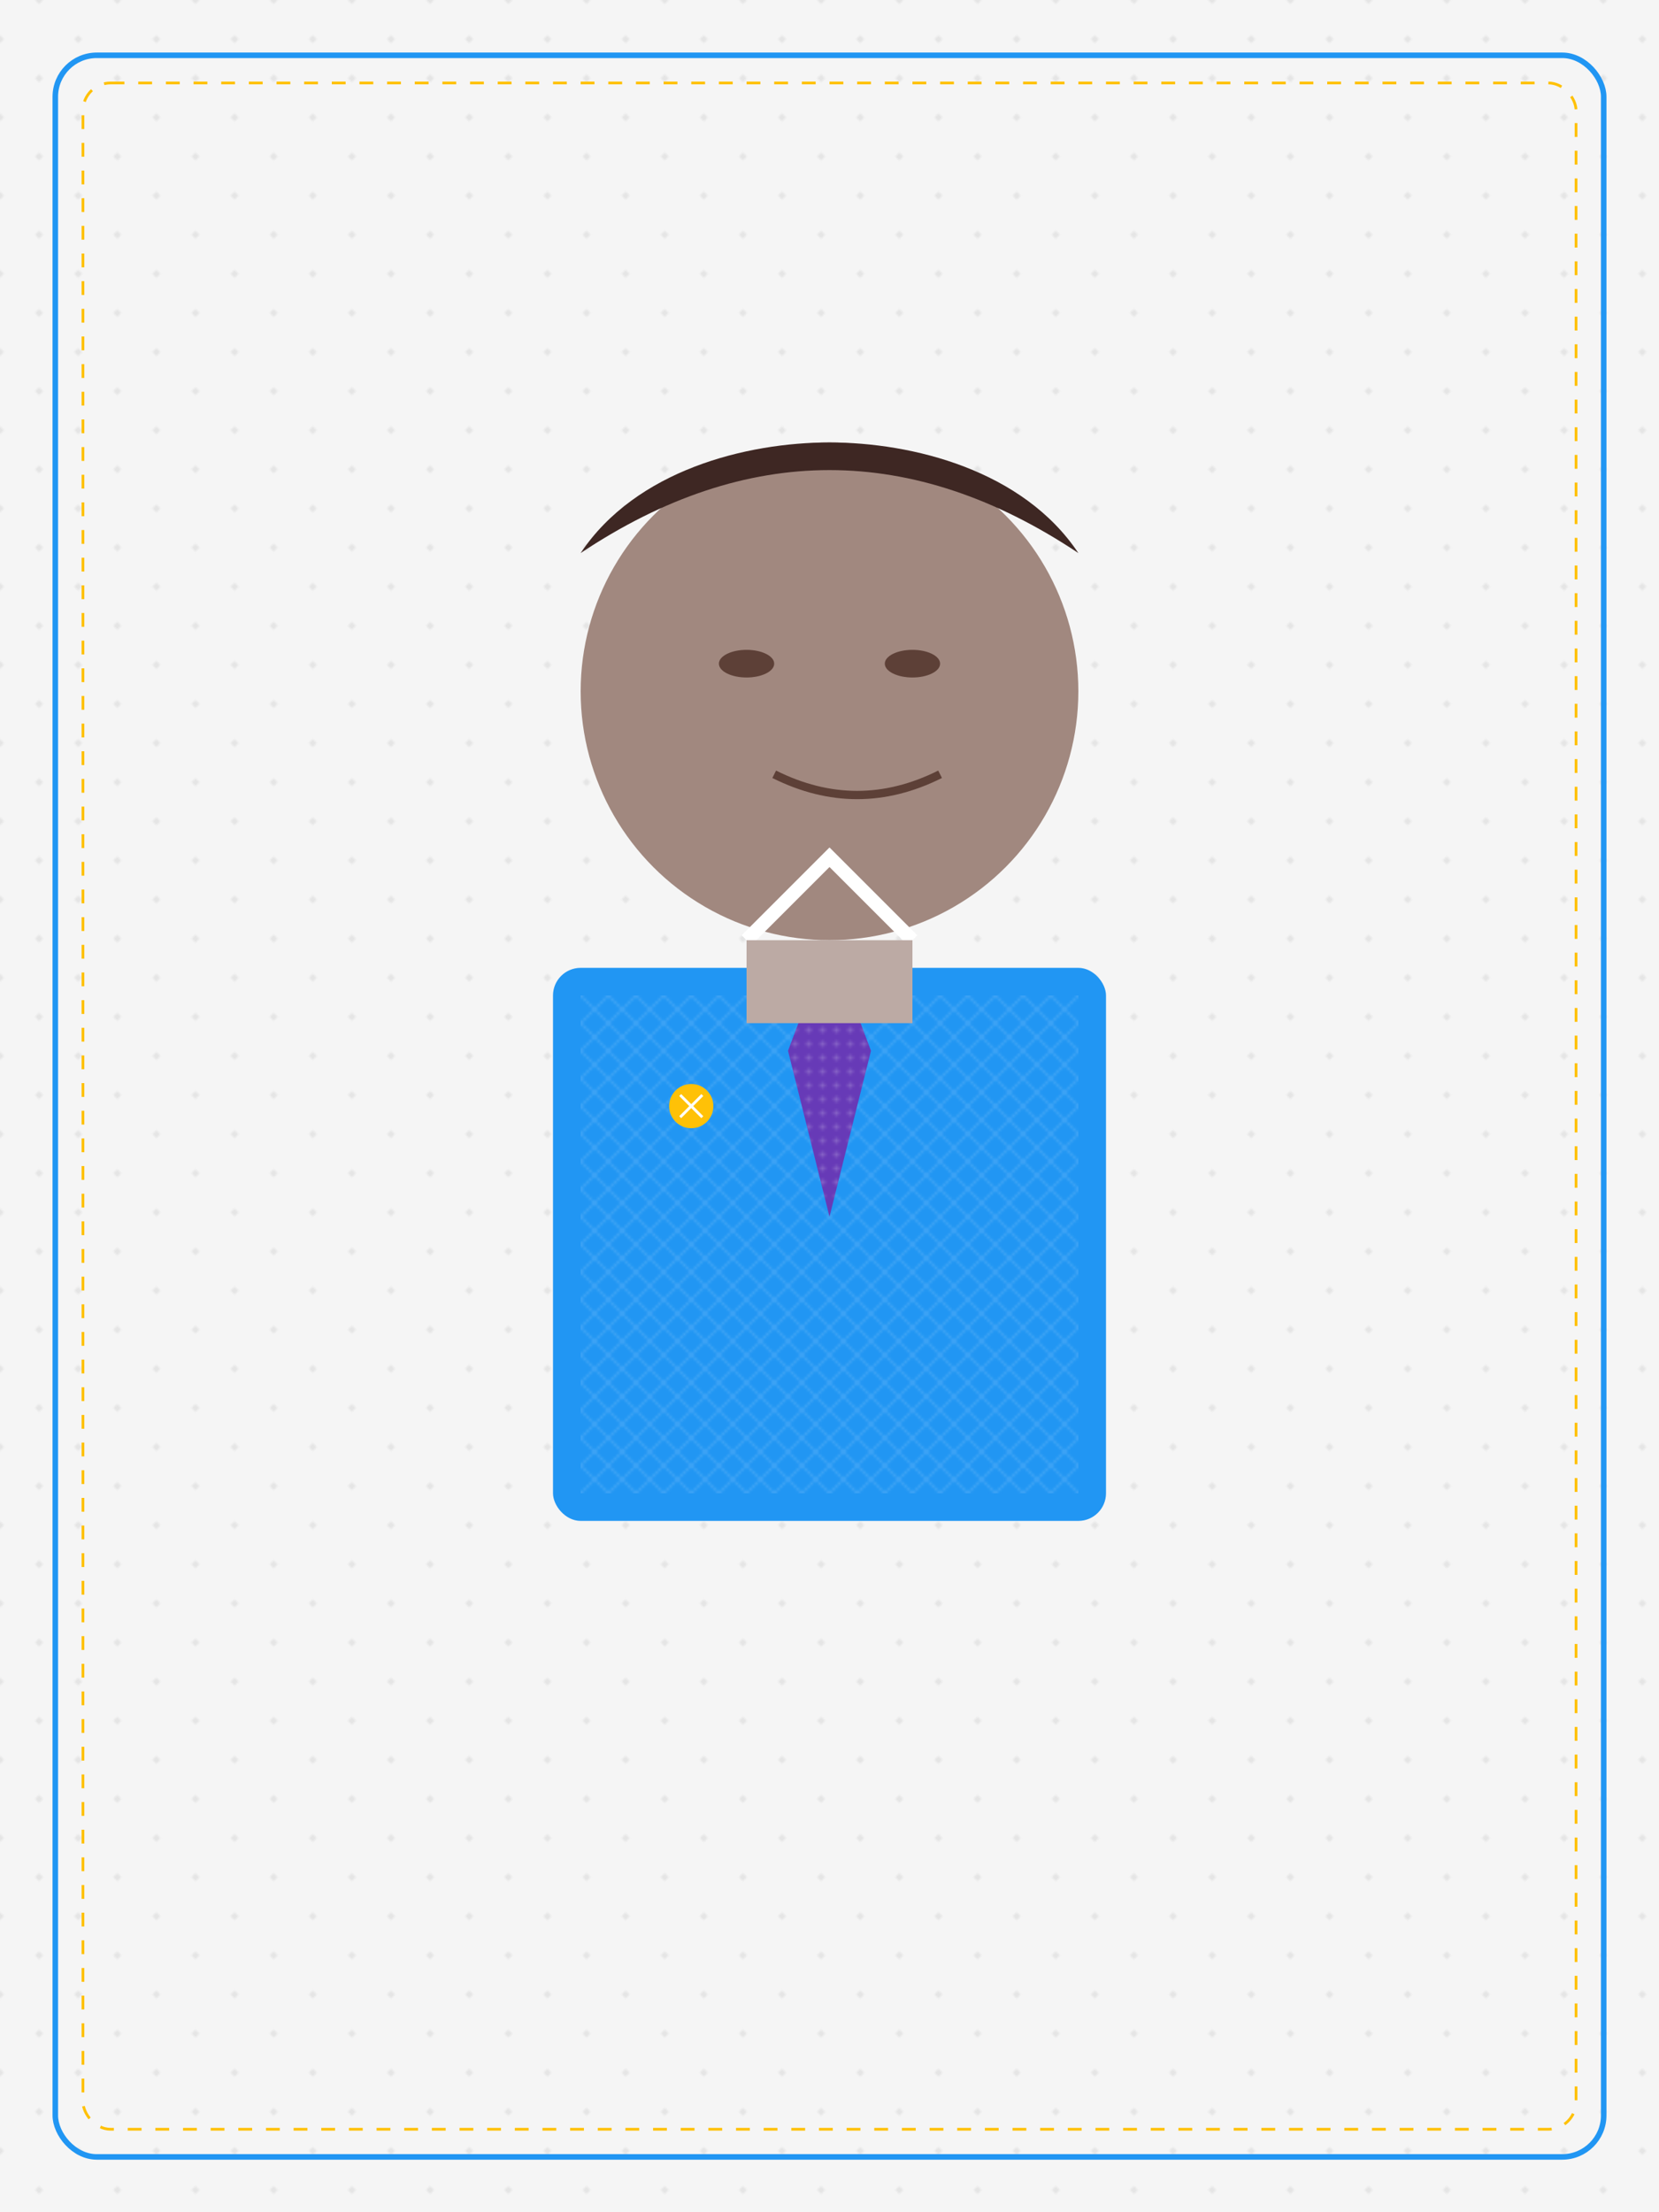 <?xml version="1.0" encoding="UTF-8"?>
<svg width="600" height="800" viewBox="0 0 600 800" xmlns="http://www.w3.org/2000/svg">
  <!-- Background -->
  <rect width="100%" height="100%" fill="#F5F5F5" />
  
  <!-- Subtle pattern background -->
  <pattern id="subtle-pattern" width="20" height="20" patternUnits="userSpaceOnUse" patternTransform="rotate(45)">
    <rect width="20" height="20" fill="#F5F5F5" />
    <circle cx="10" cy="10" r="1" fill="#E0E0E0" />
  </pattern>
  <rect width="100%" height="100%" fill="url(#subtle-pattern)" />
  
  <!-- Silhouette of a person -->
  <g transform="translate(300, 400)">
    <!-- Head -->
    <circle cx="0" cy="-150" r="90" fill="#A1887F" />
    
    <!-- Face Details (minimalistic) -->
    <ellipse cx="-30" cy="-160" rx="10" ry="5" fill="#5D4037" /> <!-- Left eye -->
    <ellipse cx="30" cy="-160" rx="10" ry="5" fill="#5D4037" /> <!-- Right eye -->
    <path d="M-20,-120 C0,-110 20,-110 40,-120" fill="none" stroke="#5D4037" stroke-width="3" /> <!-- Smile -->
    
    <!-- Hair -->
    <path d="M-90,-200 C-100,-180 -90,-140 -80,-120 C-90,-140 -100,-180 -90,-200 Z" fill="#3E2723" /> <!-- Left side -->
    <path d="M90,-200 C100,-180 90,-140 80,-120 C90,-140 100,-180 90,-200 Z" fill="#3E2723" /> <!-- Right side -->
    <path d="M-90,-200 C-70,-230 -30,-240 0,-240 C30,-240 70,-230 90,-200 C60,-220 30,-230 0,-230 C-30,-230 -60,-220 -90,-200 Z" fill="#3E2723" /> <!-- Top -->
    
    <!-- Casual modern attire -->
    <rect x="-100" y="-50" width="200" height="200" rx="10" fill="#2196F3" /> <!-- Blue shirt/jacket -->
    
    <!-- Small modern Moroccan-inspired pattern -->
    <pattern id="modern-pattern" width="10" height="10" patternUnits="userSpaceOnUse">
      <rect width="10" height="10" fill="none" />
      <path d="M0,0 L10,10 M10,0 L0,10" stroke="#BBDEFB" stroke-width="0.5" />
    </pattern>
    <rect x="-90" y="-40" width="180" height="180" fill="url(#modern-pattern)" opacity="0.3" />
    
    <!-- Collar -->
    <path d="M-30,-60 L0,-90 L30,-60" fill="none" stroke="#FFFFFF" stroke-width="5" />
    
    <!-- Necktie with subtle traditional pattern -->
    <path d="M0,-60 L-15,-20 L0,40 L15,-20 Z" fill="#673AB7" />
    <pattern id="tie-pattern" width="5" height="5" patternUnits="userSpaceOnUse">
      <rect width="5" height="5" fill="none" />
      <circle cx="2.5" cy="2.5" r="1" fill="#D1C4E9" />
    </pattern>
    <path d="M0,-60 L-15,-20 L0,40 L15,-20 Z" fill="url(#tie-pattern)" opacity="0.3" />
    
    <!-- Neck -->
    <rect x="-30" y="-60" width="60" height="30" fill="#BCAAA4" />
    
    <!-- Small decorative pin with Moroccan motif -->
    <circle cx="-50" cy="0" r="8" fill="#FFC107" />
    <path d="M-54,-4 L-46,4 M-54,4 L-46,-4" stroke="#FFFFFF" stroke-width="1" />
  </g>
  
  <!-- Decorative border with modern twist -->
  <rect x="20" y="20" width="560" height="760" fill="none" stroke="#2196F3" stroke-width="2" rx="15" />
  <rect x="30" y="30" width="540" height="740" fill="none" stroke="#FFC107" stroke-width="1" rx="10" stroke-dasharray="5,5" />
</svg> 